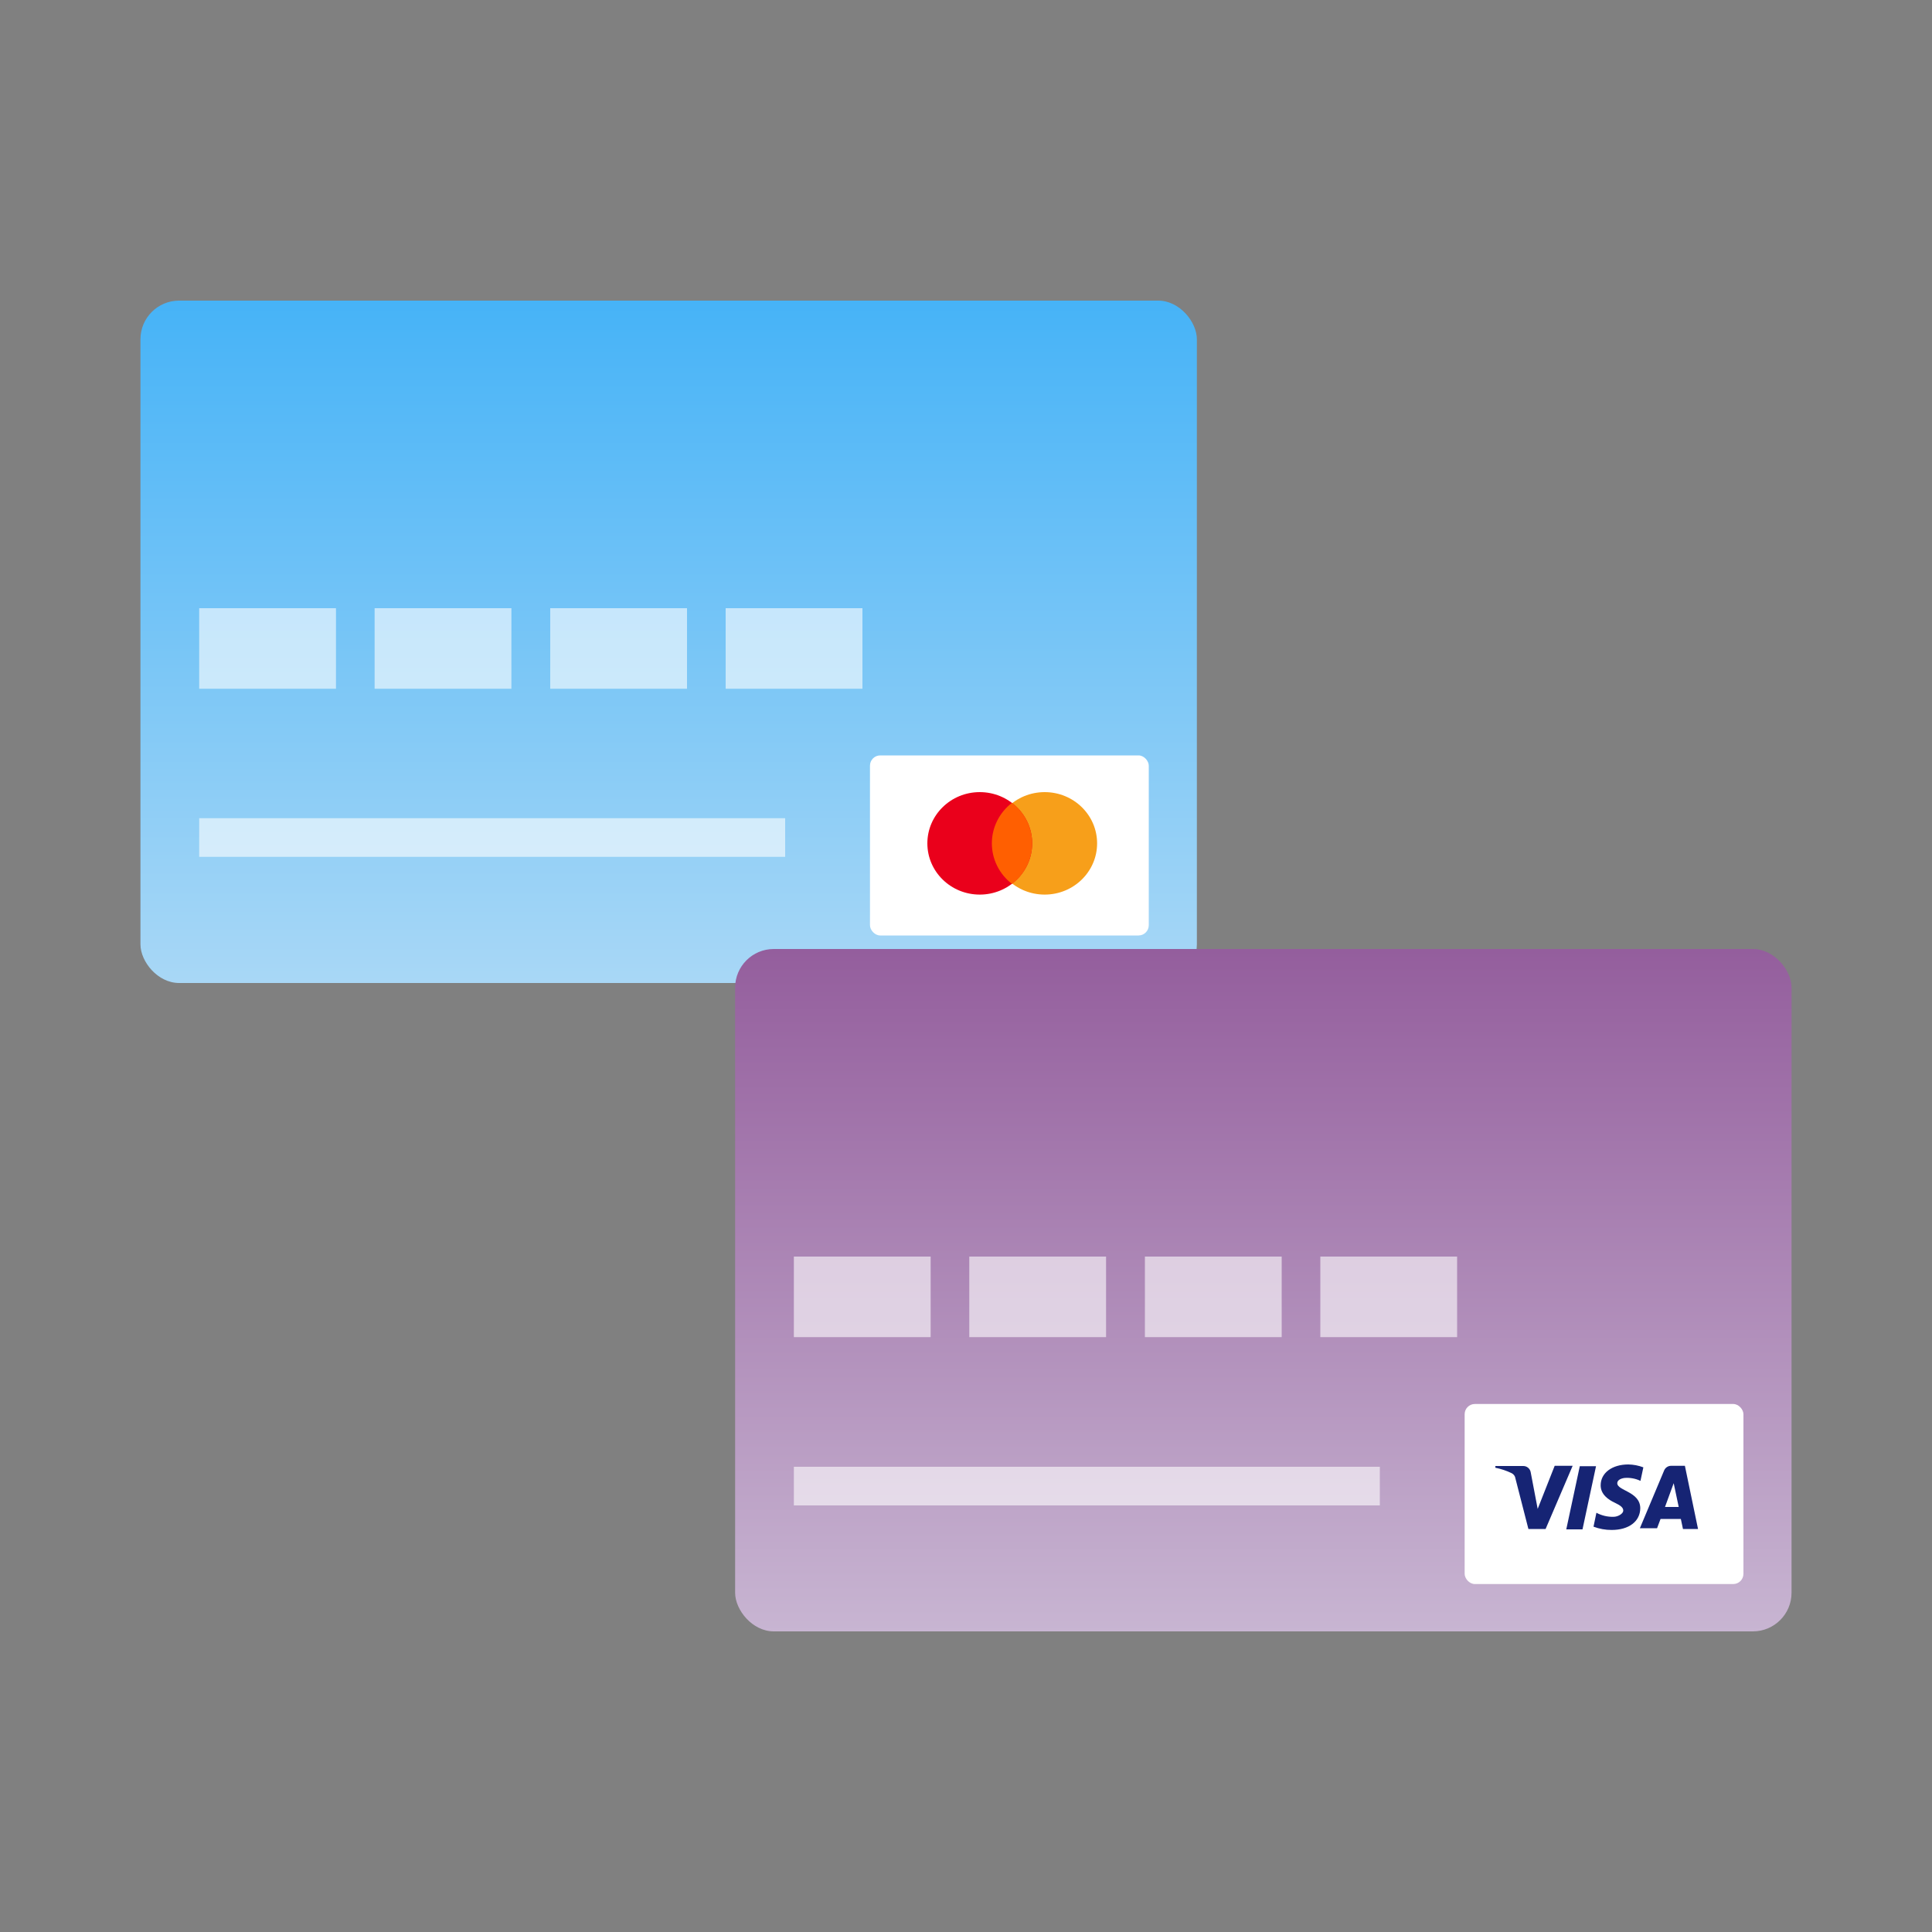 <?xml version="1.0" encoding="UTF-8"?>
<svg width="100px" height="100px" viewBox="0 0 100 100" version="1.1" xmlns="http://www.w3.org/2000/svg" xmlns:xlink="http://www.w3.org/1999/xlink">
    <rect x="0" y="0" width="100" height="100" fill="#808080" stroke="none"/>
    <!-- Generator: sketchtool 49.3 (51167) - http://www.bohemiancoding.com/sketch -->
    <title>F0F72BAC-6076-46E0-A913-C90195EE2E67</title>
    <desc>Created with sketchtool.</desc>
    <defs>
        <linearGradient x1="50%" y1="-70.895%" x2="50%" y2="167.554%" id="linearGradient-1">
            <stop stop-color="#0099F7" offset="0%"></stop>
            <stop stop-color="#EBF0F6" offset="100%"></stop>
        </linearGradient>
        <linearGradient x1="50%" y1="-70.866%" x2="50%" y2="167.582%" id="linearGradient-2">
            <stop stop-color="#6F2077" offset="0%"></stop>
            <stop stop-color="#EBF0F6" offset="100%"></stop>
        </linearGradient>
    </defs>
    <g id="Symbols" stroke="none" stroke-width="1" fill="none" fill-rule="evenodd">
        <g id="about-icons/card-compatible" fill-rule="nonzero">
            <g id="about-cards-08" transform="translate(7, 15)">
                <rect id="Rectangle-path" fill="url(#linearGradient-1)" x="0.27" y="0.56" width="54.68" height="35.32" rx="2"></rect>
                <rect id="Rectangle-path" fill="#FFFFFF" x="38.03" y="24.1" width="14.43" height="9.32" rx="0.53"></rect>
                <g id="mastercard" transform="translate(41, 26)">
                    <g id="g3115">
                        <g id="g3110">
                            <path d="M8.786,2.652 C8.786,4.117 7.571,5.304 6.073,5.304 C4.575,5.304 3.361,4.117 3.361,2.652 C3.361,1.187 4.575,2.69067516e-16 6.073,0 C7.571,8.96891719e-17 8.786,1.187 8.786,2.652 Z" id="path2997" fill="#F79F1A"></path>
                            <path d="M5.425,2.652 C5.425,4.117 4.21,5.304 2.712,5.304 C1.214,5.304 1.83455124e-16,4.117 0,2.652 C-1.83455124e-16,1.187 1.214,2.69067516e-16 2.712,0 C4.21,7.40162329e-16 5.425,1.187 5.425,2.652 Z" id="path2995" fill="#EA001B"></path>
                            <path d="M4.382,0.552 C3.723,1.059 3.338,1.833 3.338,2.652 C3.338,3.472 3.723,4.246 4.382,4.752 C5.041,4.246 5.426,3.472 5.426,2.652 C5.426,1.833 5.041,1.059 4.382,0.552 Z" id="path2999" fill="#FF5F01"></path>
                        </g>
                    </g>
                </g>
                <rect id="Rectangle-path" fill="#FFFFFF" opacity="0.6" x="3.31" y="16.48" width="7.08" height="4.17"></rect>
                <rect id="Rectangle-path" fill="#FFFFFF" opacity="0.6" x="3.31" y="27.35" width="30.33" height="2"></rect>
                <rect id="Rectangle-path" fill="#FFFFFF" opacity="0.6" x="12.39" y="16.48" width="7.08" height="4.17"></rect>
                <rect id="Rectangle-path" fill="#FFFFFF" opacity="0.6" x="21.48" y="16.48" width="7.08" height="4.17"></rect>
                <rect id="Rectangle-path" fill="#FFFFFF" opacity="0.6" x="30.56" y="16.48" width="7.08" height="4.17"></rect>
                <rect id="Rectangle-path" fill="url(#linearGradient-2)" x="31.05" y="34.12" width="54.68" height="35.32" rx="2"></rect>
                <rect id="Rectangle-path" fill="#FFFFFF" x="68.81" y="57.67" width="14.43" height="9.32" rx="0.53"></rect>
                <rect id="Rectangle-path" fill="#FFFFFF" opacity="0.6" x="34.09" y="50.04" width="7.08" height="4.17"></rect>
                <rect id="Rectangle-path" fill="#FFFFFF" opacity="0.6" x="34.09" y="60.92" width="30.33" height="2"></rect>
                <rect id="Rectangle-path" fill="#FFFFFF" opacity="0.6" x="43.17" y="50.04" width="7.08" height="4.17"></rect>
                <rect id="Rectangle-path" fill="#FFFFFF" opacity="0.6" x="52.26" y="50.04" width="7.08" height="4.17"></rect>
                <rect id="Rectangle-path" fill="#FFFFFF" opacity="0.6" x="61.34" y="50.04" width="7.08" height="4.17"></rect>
                <path d="M74.4,60.87 L73,64.14 L72.11,64.14 L71.44,61.53 C71.425,61.409 71.35,61.303 71.24,61.25 C70.973,61.122 70.691,61.028 70.4,60.97 L70.4,60.88 L71.84,60.88 C72.034,60.878 72.2,61.018 72.23,61.21 L72.59,63.1 L73.47,60.87 L74.4,60.87 Z M77.9,63.07 C77.9,62.2 76.7,62.16 76.71,61.77 C76.71,61.65 76.82,61.54 77.07,61.5 C77.358,61.473 77.649,61.525 77.91,61.65 L78.06,60.95 C77.811,60.855 77.547,60.804 77.28,60.8 C76.44,60.8 75.85,61.24 75.85,61.88 C75.85,62.36 76.26,62.63 76.58,62.78 C76.9,62.93 77.02,63.04 77.02,63.19 C77.02,63.34 76.76,63.51 76.51,63.51 C76.203,63.517 75.9,63.445 75.63,63.3 L75.48,64.02 C75.78,64.135 76.099,64.192 76.42,64.19 C77.31,64.19 77.89,63.75 77.9,63.07 Z M80.11,64.14 L80.89,64.14 L80.21,60.87 L79.5,60.87 C79.345,60.868 79.204,60.959 79.14,61.1 L77.88,64.1 L78.77,64.1 L78.95,63.62 L80,63.62 L80.11,64.14 Z M79.18,63 L79.63,61.77 L79.89,63 L79.18,63 Z M75.61,60.89 L74.91,64.16 L74.07,64.16 L74.77,60.89 L75.61,60.89 Z" id="Shape" fill="#162474"></path>
            </g>
        </g>
    </g>
</svg>